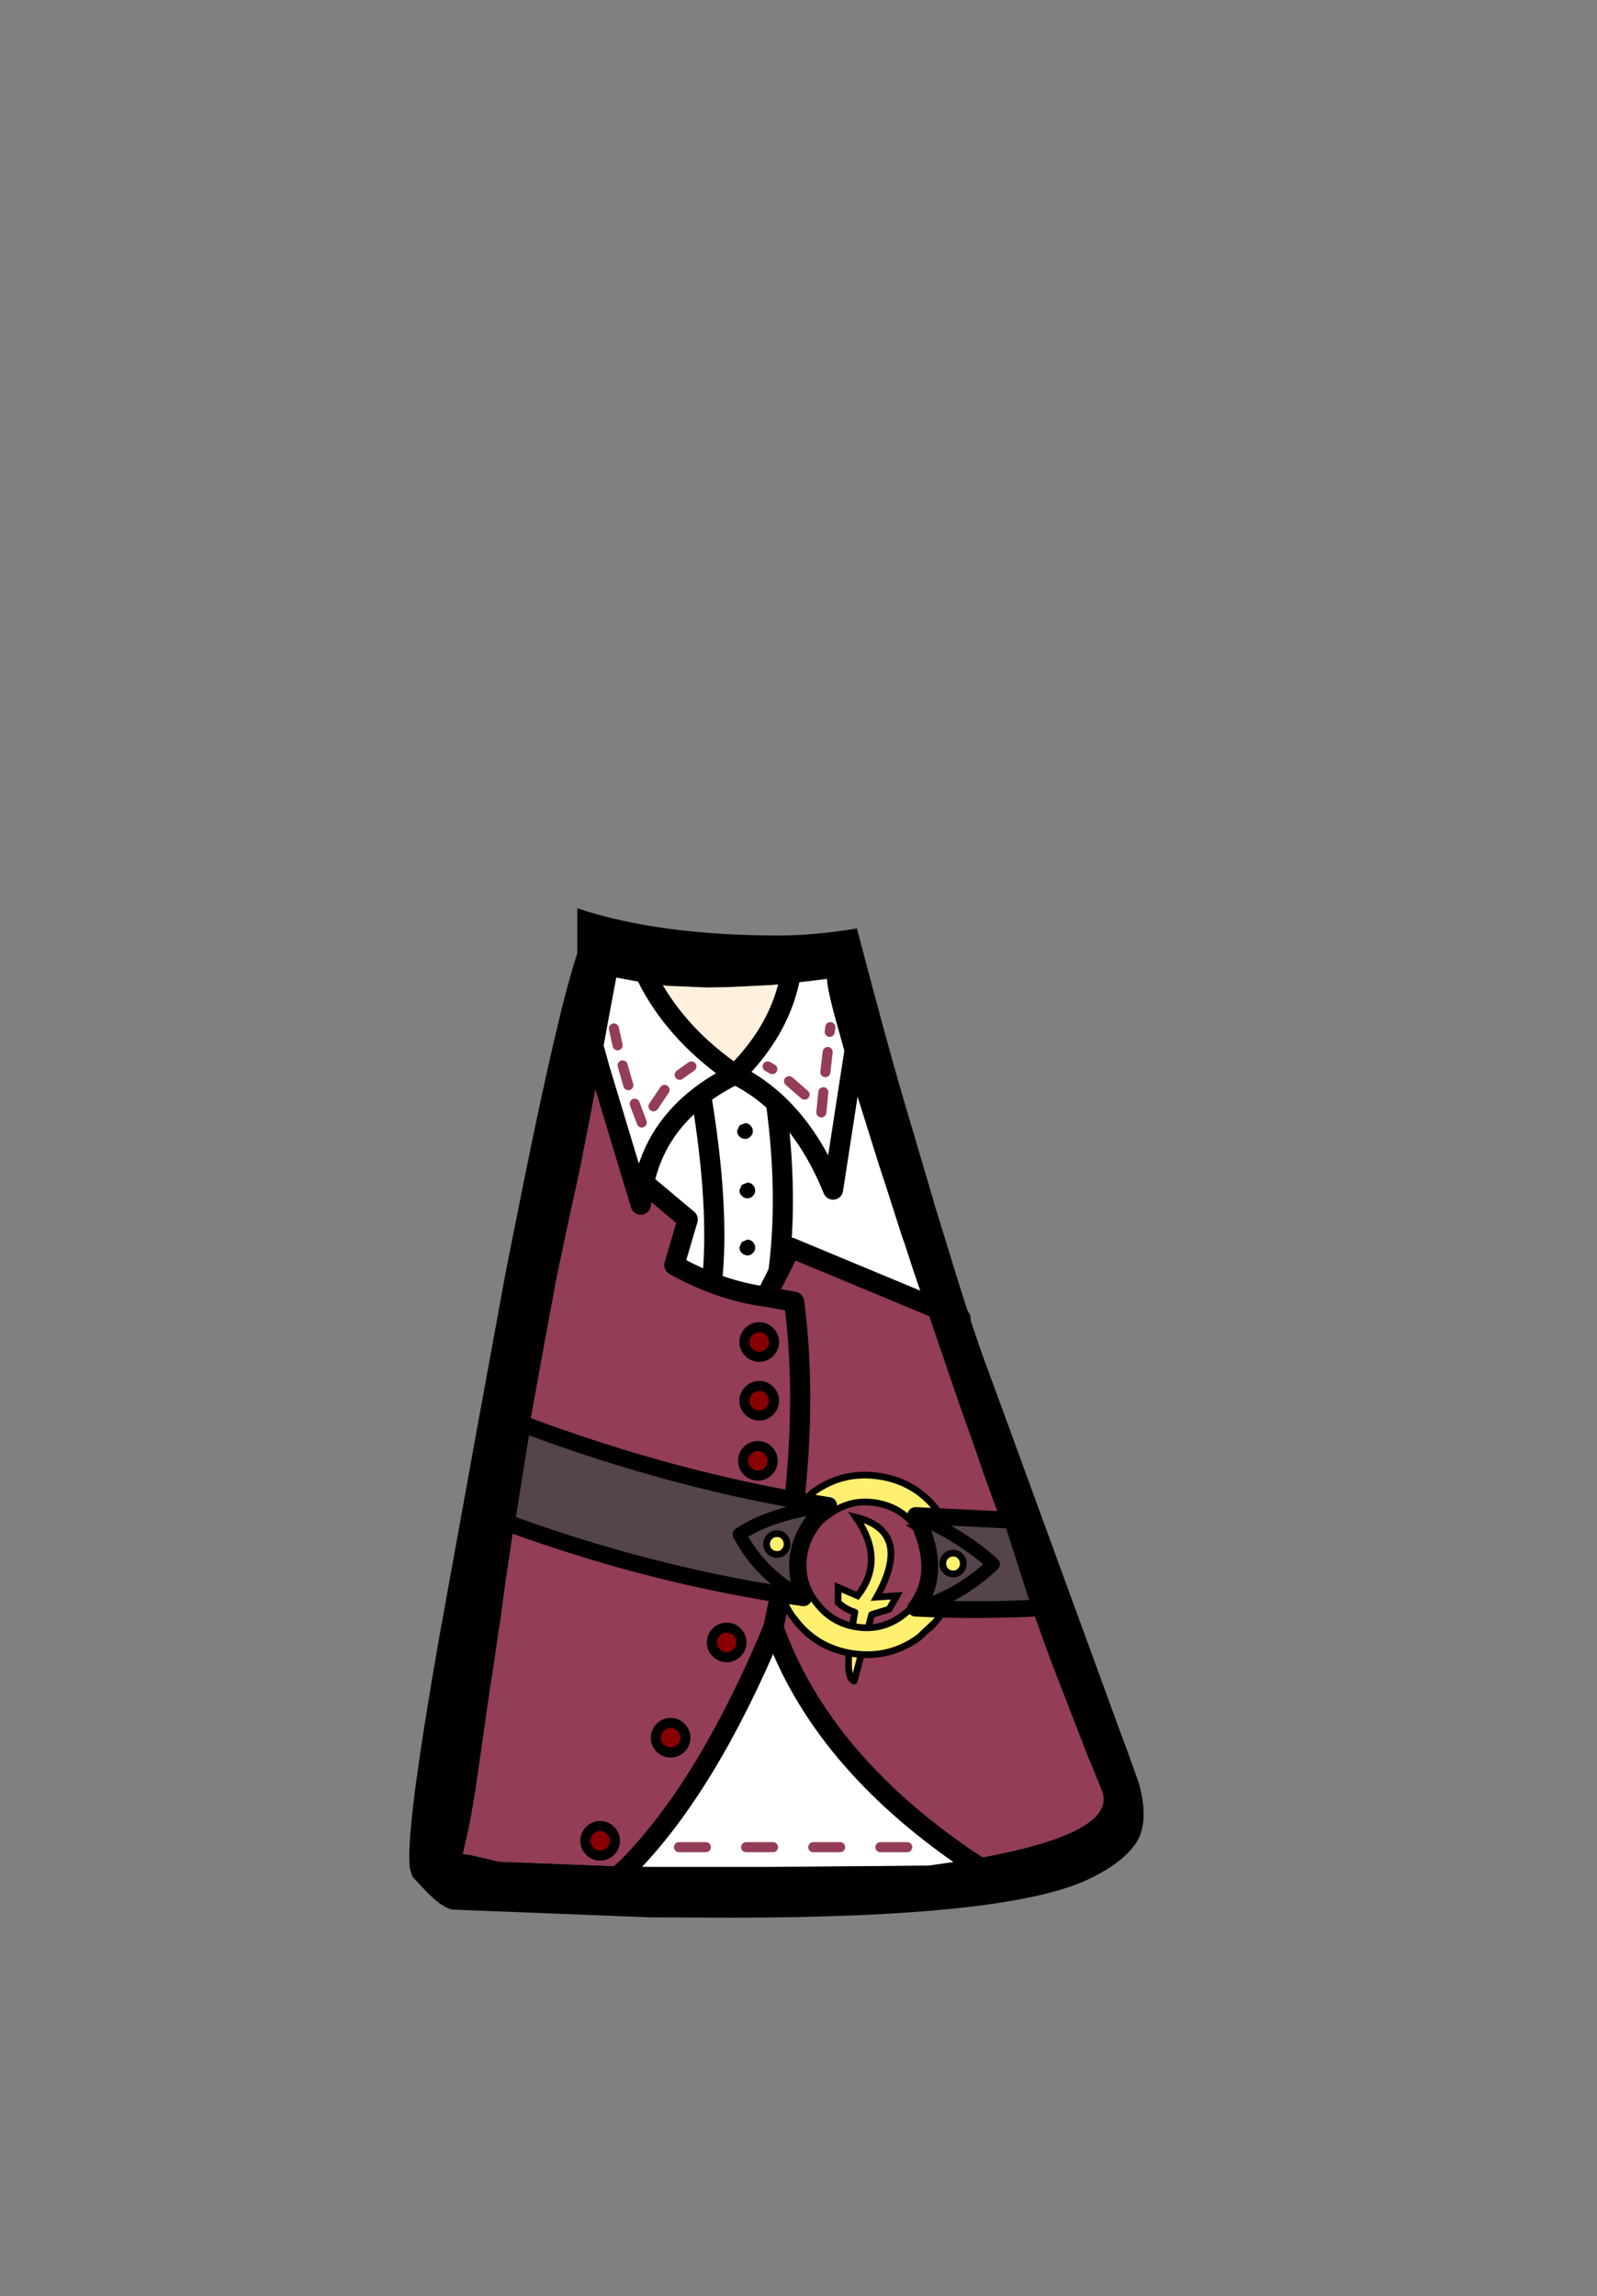 <?xml version="1.0" encoding="UTF-8" standalone="no"?>
<svg xmlns:xlink="http://www.w3.org/1999/xlink" height="342.0px" width="237.9px" xmlns="http://www.w3.org/2000/svg">
  <rect width="100%" height="100%" fill="#808080" stroke="none"/>
  <g transform="matrix(1, 0, 0, 1, 118.05, 273.9)">
    <use height="150.35" transform="matrix(1.0, 0.0, 0.0, 1.0, -57.1, -138.6)" width="109.4" xlink:href="#shape0"/>
  </g>
  <defs>
    <g id="shape0" transform="matrix(1, 0, 0, 1, 57.1, 138.6)">
      <path d="M-0.55 -127.4 L5.15 -128.1 5.15 -128.05 Q5.2 -126.75 6.15 -123.1 L8.7 -113.9 6.05 -96.7 Q1.0 -109.15 -8.55 -113.85 1.0 -109.15 6.05 -96.7 L8.7 -113.9 9.7 -110.55 10.05 -109.45 10.1 -109.3 12.7 -101.0 13.0 -100.05 14.0 -97.0 16.4 -89.5 16.6 -89.0 18.25 -83.95 19.7 -79.75 -0.25 -88.05 -3.95 -80.75 Q-10.8 -81.65 -17.6 -85.45 L-15.6 -92.25 -22.1 -97.7 Q-19.85 -108.25 -8.55 -113.85 -19.85 -108.25 -22.1 -97.7 L-22.6 -94.45 -28.75 -114.8 -27.1 -123.8 -26.25 -128.3 -21.15 -127.35 Q-16.85 -119.5 -8.55 -113.85 -2.3 -120.05 -0.55 -127.4 M-2.8 -31.4 Q4.25 -11.75 26.15 3.15 L20.3 4.0 -3.3 4.2 -21.25 4.2 -24.45 4.15 Q-12.7 -7.8 -2.85 -31.4 L-2.8 -31.4" fill="#ffffff" fill-rule="evenodd" stroke="none"/>
      <path d="M8.7 -113.9 L6.15 -123.1 Q5.2 -126.75 5.15 -128.05 L5.15 -128.1 -0.55 -127.4 -0.95 -127.35 -1.65 -127.3 -3.35 -127.15 -9.75 -126.85 -12.75 -126.8 -18.7 -127.05 -19.75 -127.2 -21.15 -127.35 -22.15 -129.35 -21.15 -127.35 -26.25 -128.3 -27.1 -123.8 -28.75 -114.8 -30.1 -119.7 -28.75 -114.8 -29.7 -109.8 -29.85 -108.95 -31.5 -100.5 -31.5 -100.45 -33.6 -90.8 -35.05 -83.95 -36.45 -76.45 -38.8 -63.55 -39.0 -62.5 -39.2 -61.3 -40.15 -55.2 -40.25 -54.65 -40.65 -51.95 -41.5 -46.5 -42.8 -37.8 -42.8 -37.75 -43.65 -31.45 -43.7 -31.5 -43.7 -31.45 -43.85 -30.4 -44.35 -26.8 -45.25 -20.95 -47.2 -7.3 -48.05 -2.35 -49.1 2.3 Q-48.7 2.15 -43.8 3.4 L-24.45 4.15 -21.25 4.2 -3.3 4.2 20.3 4.0 26.15 3.15 Q48.75 -0.7 46.05 -7.25 L44.3 -11.55 44.15 -11.85 38.65 -26.05 38.25 -27.1 30.35 -49.1 30.35 -49.15 28.4 -54.55 27.6 -56.9 27.35 -57.65 26.05 -61.3 24.85 -64.7 19.7 -79.75 18.25 -83.95 16.6 -89.0 16.4 -89.5 14.0 -97.0 13.0 -100.05 12.7 -101.0 10.1 -109.3 10.05 -109.45 9.7 -110.55 8.7 -113.9 10.25 -123.75 8.7 -113.9 M19.25 -101.0 L21.05 -94.9 21.05 -94.8 22.7 -89.5 22.85 -89.0 24.4 -83.95 Q27.0 -75.6 28.6 -71.25 L32.25 -61.3 41.4 -36.25 45.7 -24.5 47.9 -18.45 49.95 -12.9 51.6 -8.3 Q52.6 -4.7 52.2 -2.15 51.95 -0.55 51.2 0.6 49.2 3.6 44.15 6.0 32.15 11.75 -9.15 11.75 L-21.25 11.7 -50.65 10.55 Q-52.15 10.3 -54.55 7.85 L-56.6 5.65 -56.95 4.6 -57.0 4.3 Q-57.55 -0.6 -54.05 -21.6 L-53.85 -22.85 -52.65 -29.8 -52.55 -30.4 -52.05 -33.15 -46.95 -61.3 -42.8 -83.95 -41.8 -89.0 -40.2 -97.0 Q-34.85 -123.55 -32.05 -131.9 L-32.05 -138.6 Q-19.9 -134.55 -2.0 -134.55 3.25 -134.55 9.6 -135.6 14.05 -118.6 16.65 -109.8 L19.25 -101.0 M25.05 -77.5 L19.7 -79.75 25.05 -77.5 M28.4 4.6 L26.15 3.15 28.4 4.6 M-28.75 8.1 L-24.45 4.15 -28.75 8.1 M0.0 -130.85 Q-0.15 -129.1 -0.55 -127.4 -0.15 -129.1 0.0 -130.85" fill="#000000" fill-rule="evenodd" stroke="none"/>
      <path d="M19.7 -79.75 L24.85 -64.7 26.05 -61.3 27.35 -57.65 27.6 -56.9 28.4 -54.55 30.35 -49.15 30.35 -49.1 38.25 -27.1 38.65 -26.05 44.15 -11.85 44.3 -11.55 46.05 -7.25 Q48.75 -0.7 26.15 3.15 4.25 -11.75 -2.8 -31.4 L-2.85 -31.4 Q3.05 -58.6 0.25 -80.0 L-3.95 -80.75 0.25 -80.0 Q3.05 -58.6 -2.85 -31.4 -12.7 -7.8 -24.45 4.15 L-43.8 3.4 Q-48.7 2.15 -49.1 2.3 L-48.05 -2.35 -47.2 -7.3 -45.25 -20.95 -44.35 -26.8 -43.85 -30.4 -43.7 -31.45 -43.65 -31.45 -42.8 -37.75 -42.8 -37.8 -41.5 -46.5 -40.65 -51.95 -40.25 -54.65 -40.15 -55.2 -39.2 -61.3 -39.0 -62.5 -38.8 -63.55 -36.45 -76.45 -35.05 -83.95 -33.6 -90.8 -31.5 -100.45 -31.5 -100.5 -29.85 -108.95 -29.7 -109.8 -28.75 -114.8 -22.6 -94.45 -22.1 -97.7 -15.6 -92.25 -17.6 -85.45 Q-10.8 -81.65 -3.95 -80.75 L-0.25 -88.05 19.7 -79.75 M-5.15 -58.5 Q-6.05 -58.5 -6.7 -57.85 -7.35 -57.2 -7.35 -56.3 -7.35 -55.4 -6.7 -54.75 -6.05 -54.1 -5.15 -54.1 -4.25 -54.1 -3.6 -54.75 -2.95 -55.4 -2.95 -56.3 -2.95 -57.2 -3.6 -57.85 -4.25 -58.5 -5.15 -58.5 M-6.5 -66.8 Q-7.15 -66.15 -7.15 -65.25 -7.15 -64.35 -6.5 -63.7 -5.85 -63.05 -4.95 -63.05 -4.05 -63.05 -3.4 -63.7 -2.75 -64.35 -2.75 -65.25 -2.75 -66.15 -3.4 -66.8 -4.05 -67.45 -4.95 -67.45 -5.85 -67.45 -6.5 -66.8 M-3.4 -75.55 Q-4.05 -76.2 -4.95 -76.2 -5.85 -76.2 -6.5 -75.55 -7.15 -74.9 -7.15 -74.0 -7.15 -73.1 -6.5 -72.45 -5.85 -71.8 -4.95 -71.8 -4.05 -71.8 -3.4 -72.45 -2.75 -73.1 -2.75 -74.0 -2.75 -74.9 -3.4 -75.55 M-11.35 -30.8 Q-12.0 -30.15 -12.0 -29.25 -12.0 -28.35 -11.35 -27.7 -10.7 -27.05 -9.8 -27.05 -8.9 -27.05 -8.25 -27.7 -7.6 -28.35 -7.6 -29.25 -7.6 -30.15 -8.25 -30.8 -8.9 -31.45 -9.8 -31.45 -10.7 -31.45 -11.35 -30.8 M-16.6 -16.6 Q-17.25 -17.25 -18.15 -17.25 -19.05 -17.25 -19.7 -16.6 -20.35 -15.95 -20.35 -15.05 -20.35 -14.15 -19.7 -13.5 -19.05 -12.85 -18.15 -12.85 -17.25 -12.85 -16.6 -13.5 -15.95 -14.15 -15.95 -15.05 -15.95 -15.95 -16.6 -16.6 M-27.1 -1.25 Q-27.75 -1.9 -28.65 -1.9 -29.55 -1.9 -30.2 -1.25 -30.85 -0.6 -30.85 0.3 -30.85 1.2 -30.2 1.85 -29.55 2.5 -28.65 2.5 -27.75 2.5 -27.1 1.85 -26.45 1.2 -26.45 0.3 -26.45 -0.6 -27.1 -1.25" fill="#933d56" fill-rule="evenodd" stroke="none"/>
      <path d="M-0.55 -127.4 Q-2.3 -120.05 -8.55 -113.85 -16.85 -119.5 -21.15 -127.35 L-19.75 -127.2 -18.7 -127.05 -12.75 -126.8 -9.75 -126.85 -3.35 -127.15 -1.65 -127.3 -0.95 -127.35 -0.55 -127.4" fill="#fff1dd" fill-rule="evenodd" stroke="none"/>
      <path d="M-3.4 -75.55 Q-2.75 -74.9 -2.75 -74.0 -2.75 -73.1 -3.4 -72.45 -4.05 -71.8 -4.95 -71.8 -5.85 -71.8 -6.5 -72.45 -7.15 -73.1 -7.15 -74.0 -7.15 -74.9 -6.5 -75.55 -5.85 -76.2 -4.95 -76.2 -4.05 -76.2 -3.4 -75.55 M-6.5 -66.8 Q-5.85 -67.45 -4.95 -67.45 -4.05 -67.45 -3.4 -66.8 -2.75 -66.15 -2.75 -65.25 -2.75 -64.35 -3.4 -63.7 -4.05 -63.05 -4.95 -63.05 -5.85 -63.05 -6.5 -63.7 -7.15 -64.35 -7.15 -65.25 -7.15 -66.15 -6.5 -66.8 M-5.15 -58.5 Q-4.25 -58.5 -3.6 -57.85 -2.95 -57.2 -2.95 -56.3 -2.95 -55.4 -3.6 -54.75 -4.25 -54.1 -5.15 -54.1 -6.05 -54.1 -6.7 -54.75 -7.35 -55.4 -7.35 -56.3 -7.35 -57.2 -6.7 -57.85 -6.05 -58.5 -5.15 -58.5 M-11.35 -30.8 Q-10.7 -31.45 -9.8 -31.45 -8.9 -31.45 -8.25 -30.8 -7.6 -30.15 -7.6 -29.25 -7.6 -28.35 -8.25 -27.7 -8.9 -27.05 -9.8 -27.05 -10.7 -27.05 -11.35 -27.7 -12.0 -28.35 -12.0 -29.25 -12.0 -30.15 -11.35 -30.8 M-27.1 -1.25 Q-26.45 -0.6 -26.45 0.3 -26.45 1.2 -27.1 1.85 -27.75 2.5 -28.65 2.5 -29.55 2.5 -30.2 1.85 -30.85 1.2 -30.85 0.3 -30.85 -0.6 -30.2 -1.25 -29.55 -1.9 -28.65 -1.9 -27.75 -1.9 -27.1 -1.25 M-16.6 -16.6 Q-15.95 -15.95 -15.95 -15.05 -15.95 -14.15 -16.6 -13.5 -17.25 -12.85 -18.15 -12.85 -19.05 -12.85 -19.7 -13.5 -20.35 -14.15 -20.35 -15.05 -20.35 -15.95 -19.7 -16.6 -19.05 -17.25 -18.15 -17.25 -17.25 -17.25 -16.6 -16.6" fill="#880000" fill-rule="evenodd" stroke="none"/>
      <path d="M-0.55 -127.4 Q-2.3 -120.05 -8.55 -113.85 1.0 -109.15 6.05 -96.7 L8.7 -113.9 10.25 -123.75 M19.7 -79.75 L-0.25 -88.05 -3.95 -80.75 0.25 -80.0 Q3.05 -58.6 -2.85 -31.4 L-2.8 -31.4 Q4.25 -11.75 26.15 3.15 L28.4 4.6 M19.7 -79.75 L25.05 -77.5 M-24.45 4.15 L-28.75 8.1 M-21.15 -127.35 Q-16.85 -119.5 -8.55 -113.85 -19.85 -108.25 -22.1 -97.7 L-15.6 -92.25 -17.6 -85.45 Q-10.8 -81.65 -3.95 -80.75 M-21.15 -127.35 L-22.15 -129.35 M-28.75 -114.8 L-22.6 -94.45 -22.1 -97.7 M-28.75 -114.8 L-30.1 -119.7 M-24.45 4.15 Q-12.7 -7.8 -2.85 -31.4 M-0.55 -127.4 Q-0.15 -129.1 0.0 -130.85" fill="none" stroke="#000000" stroke-linecap="round" stroke-linejoin="round" stroke-width="3.0"/>
      <path d="M-3.4 -75.55 Q-2.75 -74.9 -2.75 -74.0 -2.75 -73.1 -3.4 -72.45 -4.05 -71.8 -4.95 -71.8 -5.85 -71.8 -6.5 -72.45 -7.15 -73.1 -7.15 -74.0 -7.15 -74.9 -6.5 -75.55 -5.85 -76.2 -4.95 -76.2 -4.05 -76.2 -3.4 -75.55 M-6.5 -66.8 Q-5.85 -67.45 -4.95 -67.45 -4.05 -67.45 -3.4 -66.8 -2.75 -66.15 -2.75 -65.25 -2.75 -64.35 -3.4 -63.7 -4.05 -63.05 -4.95 -63.05 -5.85 -63.05 -6.5 -63.7 -7.15 -64.35 -7.15 -65.25 -7.15 -66.15 -6.5 -66.8 M-5.15 -58.5 Q-4.25 -58.5 -3.6 -57.85 -2.95 -57.2 -2.95 -56.3 -2.95 -55.4 -3.6 -54.75 -4.25 -54.1 -5.15 -54.1 -6.05 -54.1 -6.7 -54.75 -7.35 -55.4 -7.35 -56.3 -7.35 -57.2 -6.7 -57.85 -6.05 -58.5 -5.15 -58.5 M-11.35 -30.8 Q-10.7 -31.45 -9.8 -31.45 -8.9 -31.45 -8.25 -30.8 -7.6 -30.15 -7.6 -29.25 -7.6 -28.35 -8.25 -27.7 -8.9 -27.05 -9.8 -27.05 -10.7 -27.05 -11.35 -27.7 -12.0 -28.35 -12.0 -29.25 -12.0 -30.15 -11.35 -30.8 M-27.1 -1.25 Q-26.45 -0.6 -26.45 0.3 -26.45 1.2 -27.1 1.85 -27.75 2.5 -28.65 2.5 -29.55 2.5 -30.2 1.85 -30.85 1.2 -30.85 0.3 -30.85 -0.6 -30.2 -1.25 -29.55 -1.9 -28.65 -1.9 -27.75 -1.9 -27.1 -1.25 M-16.6 -16.6 Q-15.95 -15.95 -15.95 -15.05 -15.95 -14.15 -16.6 -13.5 -17.25 -12.85 -18.15 -12.85 -19.05 -12.85 -19.7 -13.5 -20.35 -14.15 -20.35 -15.05 -20.35 -15.95 -19.7 -16.6 -19.05 -17.25 -18.15 -17.25 -17.25 -17.25 -16.6 -16.6" fill="none" stroke="#000000" stroke-linecap="round" stroke-linejoin="round" stroke-width="1.5"/>
      <path d="M5.55 -120.2 L5.65 -120.9 M4.9 -114.2 L5.25 -117.2 M4.3 -108.2 L4.6 -111.2 M-3.0 -114.65 L-3.7 -115.05 M-26.05 -118.2 L-26.6 -120.7 M-24.45 -112.25 L-25.3 -115.2 M-22.45 -106.7 L-23.5 -109.5 M-16.8 -113.8 L-15.05 -115.05 M-20.7 -109.1 L-19.05 -111.55 M-6.9 1.25 L-2.9 1.25 M-16.9 1.25 L-12.9 1.25 M13.1 1.25 L17.1 1.25 M3.1 1.25 L7.1 1.25 M1.8 -110.85 L-0.5 -112.85" fill="none" stroke="#933d56" stroke-linecap="round" stroke-linejoin="round" stroke-width="1.5"/>
      <path d="M6.8 -35.2 L6.8 -37.45 9.7 -36.2 Q13.9 -41.55 9.45 -47.9 18.0 -45.75 12.55 -36.0 L15.55 -36.2 14.4 -34.2 11.8 -33.4 9.2 -23.5 Q7.45 -24.0 9.3 -33.75 7.85 -34.2 6.8 -35.2 M11.85 -35.95 L11.9 -35.95 11.85 -35.95 M10.9 -35.95 L10.8 -36.0 10.85 -35.9 10.9 -35.95" fill="#fff06f" fill-rule="evenodd" stroke="none"/>
      <path d="M14.4 -34.2 L15.55 -36.2 12.55 -36.0 Q18.0 -45.75 9.45 -47.9 13.9 -41.55 9.7 -36.2 L6.8 -37.45 6.8 -35.2" fill="none" stroke="#000000" stroke-linecap="round" stroke-linejoin="miter" stroke-miterlimit="768" stroke-width="1.0"/>
      <path d="M6.8 -35.2 Q7.85 -34.2 9.3 -33.75 7.45 -24.0 9.2 -23.5 L11.8 -33.4 14.4 -34.2" fill="none" stroke="#000000" stroke-linecap="round" stroke-linejoin="round" stroke-width="1.0"/>
      <path d="M3.65 -46.7 L3.65 -46.75 Q4.4 -47.65 5.45 -48.3 8.55 -50.65 12.35 -50.05 16.2 -49.45 18.5 -46.3 L18.45 -46.3 18.6 -46.2 18.65 -46.1 18.7 -45.95 Q20.75 -43.05 20.2 -39.4 19.75 -36.5 17.8 -34.4 L16.45 -33.3 Q13.35 -30.95 9.55 -31.55 5.75 -32.15 3.45 -35.3 L3.15 -35.7 Q1.15 -38.65 1.7 -42.2 2.1 -44.75 3.65 -46.7 M3.05 -51.6 L0.65 -49.25 0.55 -49.2 Q-1.7 -46.55 -2.25 -42.85 -3.05 -37.55 0.0 -33.1 L0.15 -32.95 Q3.4 -28.45 8.9 -27.6 14.4 -26.75 18.85 -30.0 L20.65 -31.7 20.7 -31.65 Q23.5 -34.55 24.15 -38.75 24.95 -43.9 22.1 -48.15 L21.75 -48.7 Q18.45 -53.15 13.0 -54.0 7.5 -54.85 3.05 -51.6" fill="#fff06f" fill-rule="evenodd" stroke="none"/>
      <path d="M3.05 -51.6 Q7.5 -54.85 13.0 -54.0 18.45 -53.15 21.75 -48.7 L22.1 -48.15 Q24.95 -43.9 24.15 -38.75 23.5 -34.55 20.7 -31.65 L20.65 -31.7 18.85 -30.0 Q14.4 -26.75 8.9 -27.6 3.4 -28.45 0.15 -32.95 L0.0 -33.1 Q-3.05 -37.55 -2.25 -42.85 -1.7 -46.55 0.55 -49.2 L0.65 -49.25 3.05 -51.6 M3.65 -46.7 Q2.1 -44.75 1.7 -42.2 1.15 -38.65 3.15 -35.7 L3.45 -35.3 Q5.75 -32.15 9.55 -31.55 13.35 -30.95 16.45 -33.3 L17.8 -34.4 Q19.75 -36.5 20.2 -39.4 20.75 -43.05 18.7 -45.95 L18.65 -46.1 18.6 -46.2 18.45 -46.3 18.5 -46.3 Q16.2 -49.45 12.35 -50.05 8.55 -50.65 5.45 -48.3 4.4 -47.65 3.65 -46.75 L3.65 -46.7" fill="none" stroke="#000000" stroke-linecap="round" stroke-linejoin="miter" stroke-miterlimit="768" stroke-width="1.0"/>
      <path d="M5.35 -49.65 L5.35 -49.6 Q-3.1 -48.55 -7.9 -45.35 -4.85 -39.4 1.65 -35.9 -4.85 -39.4 -7.9 -45.35 -3.1 -48.55 5.35 -49.6 -1.25 -44.0 1.65 -35.9 -20.3 -38.95 -42.6 -47.1 L-40.25 -61.8 Q-17.25 -53.15 5.35 -49.65 M18.35 -48.15 Q25.4 -45.05 29.9 -40.9 24.6 -35.9 18.35 -34.35 24.6 -35.9 29.9 -40.9 25.4 -45.05 18.35 -48.15 L32.75 -47.45 36.95 -34.4 Q27.7 -33.9 18.35 -34.35 22.55 -39.75 18.35 -48.15" fill="#55444b" fill-rule="evenodd" stroke="none"/>
      <path d="M-7.9 -106.25 L-7.05 -106.6 Q-6.6 -106.6 -6.25 -106.25 -5.9 -105.9 -5.9 -105.4 -5.9 -104.95 -6.25 -104.6 -6.6 -104.25 -7.05 -104.25 -7.5 -104.25 -7.9 -104.6 -8.25 -104.95 -8.25 -105.45 L-7.9 -106.25 M-7.9 -96.6 L-7.55 -97.4 -6.7 -97.75 Q-6.25 -97.75 -5.9 -97.4 -5.55 -97.05 -5.55 -96.55 -5.55 -96.1 -5.9 -95.75 -6.25 -95.4 -6.7 -95.4 -7.15 -95.4 -7.55 -95.75 -7.9 -96.1 -7.9 -96.6 M-6.7 -89.25 Q-6.25 -89.25 -5.9 -88.9 -5.55 -88.55 -5.55 -88.05 -5.55 -87.6 -5.9 -87.25 -6.25 -86.9 -6.7 -86.9 -7.15 -86.9 -7.55 -87.25 -7.9 -87.6 -7.9 -88.1 L-7.55 -88.9 -6.7 -89.25" fill="#000000" fill-rule="evenodd" stroke="none"/>
      <path d="M5.35 -49.6 L5.4 -49.65 5.35 -49.65 Q-17.25 -53.15 -40.25 -61.8 L-42.6 -47.1 Q-20.3 -38.95 1.65 -35.9 M5.35 -49.6 Q-1.25 -44.0 1.65 -35.9 M18.35 -48.15 Q22.55 -39.75 18.35 -34.35 27.7 -33.9 36.95 -34.4 L32.75 -47.45 18.35 -48.15" fill="none" stroke="#000000" stroke-linecap="round" stroke-linejoin="round" stroke-width="2.5"/>
      <path d="M1.65 -35.9 Q-4.85 -39.4 -7.9 -45.35 -3.1 -48.55 5.35 -49.6 M18.35 -34.35 Q24.6 -35.9 29.9 -40.9 25.4 -45.05 18.35 -48.15" fill="none" stroke="#000000" stroke-linecap="round" stroke-linejoin="round" stroke-width="2.0"/>
      <path d="M-2.45 -109.6 Q-0.6 -95.85 -2.1 -84.4 M-13.6 -110.75 Q-10.8 -93.75 -12.0 -82.85" fill="none" stroke="#000000" stroke-linecap="round" stroke-linejoin="round" stroke-width="3.0"/>
      <path d="M-1.25 -42.8 Q-1.65 -42.35 -2.3 -42.35 -2.95 -42.35 -3.4 -42.8 -3.85 -43.25 -3.85 -43.9 -3.85 -44.55 -3.4 -45.0 -2.95 -45.45 -2.3 -45.45 -1.65 -45.45 -1.25 -45.0 -0.8 -44.55 -0.8 -43.9 -0.8 -43.25 -1.25 -42.8" fill="#fff06f" fill-rule="evenodd" stroke="none"/>
      <path d="M-1.25 -42.8 Q-1.65 -42.35 -2.3 -42.35 -2.95 -42.35 -3.4 -42.8 -3.85 -43.25 -3.85 -43.9 -3.85 -44.55 -3.4 -45.0 -2.95 -45.45 -2.3 -45.45 -1.65 -45.45 -1.25 -45.0 -0.8 -44.55 -0.8 -43.9 -0.8 -43.25 -1.25 -42.8" fill="none" stroke="#000000" stroke-linecap="round" stroke-linejoin="round" stroke-width="1.0"/>
      <path d="M25.0 -39.9 Q24.6 -39.45 23.95 -39.45 23.3 -39.45 22.85 -39.9 22.4 -40.35 22.4 -41.0 22.4 -41.65 22.85 -42.1 23.3 -42.55 23.95 -42.55 24.6 -42.55 25.0 -42.1 25.45 -41.65 25.45 -41.0 25.45 -40.35 25.0 -39.9" fill="#fff06f" fill-rule="evenodd" stroke="none"/>
      <path d="M25.0 -39.9 Q24.6 -39.45 23.95 -39.45 23.3 -39.45 22.85 -39.9 22.4 -40.35 22.4 -41.0 22.4 -41.65 22.85 -42.1 23.3 -42.55 23.95 -42.55 24.6 -42.55 25.0 -42.1 25.45 -41.65 25.45 -41.0 25.45 -40.35 25.0 -39.9" fill="none" stroke="#000000" stroke-linecap="round" stroke-linejoin="round" stroke-width="1.0"/>
    </g>
  </defs>
</svg>
